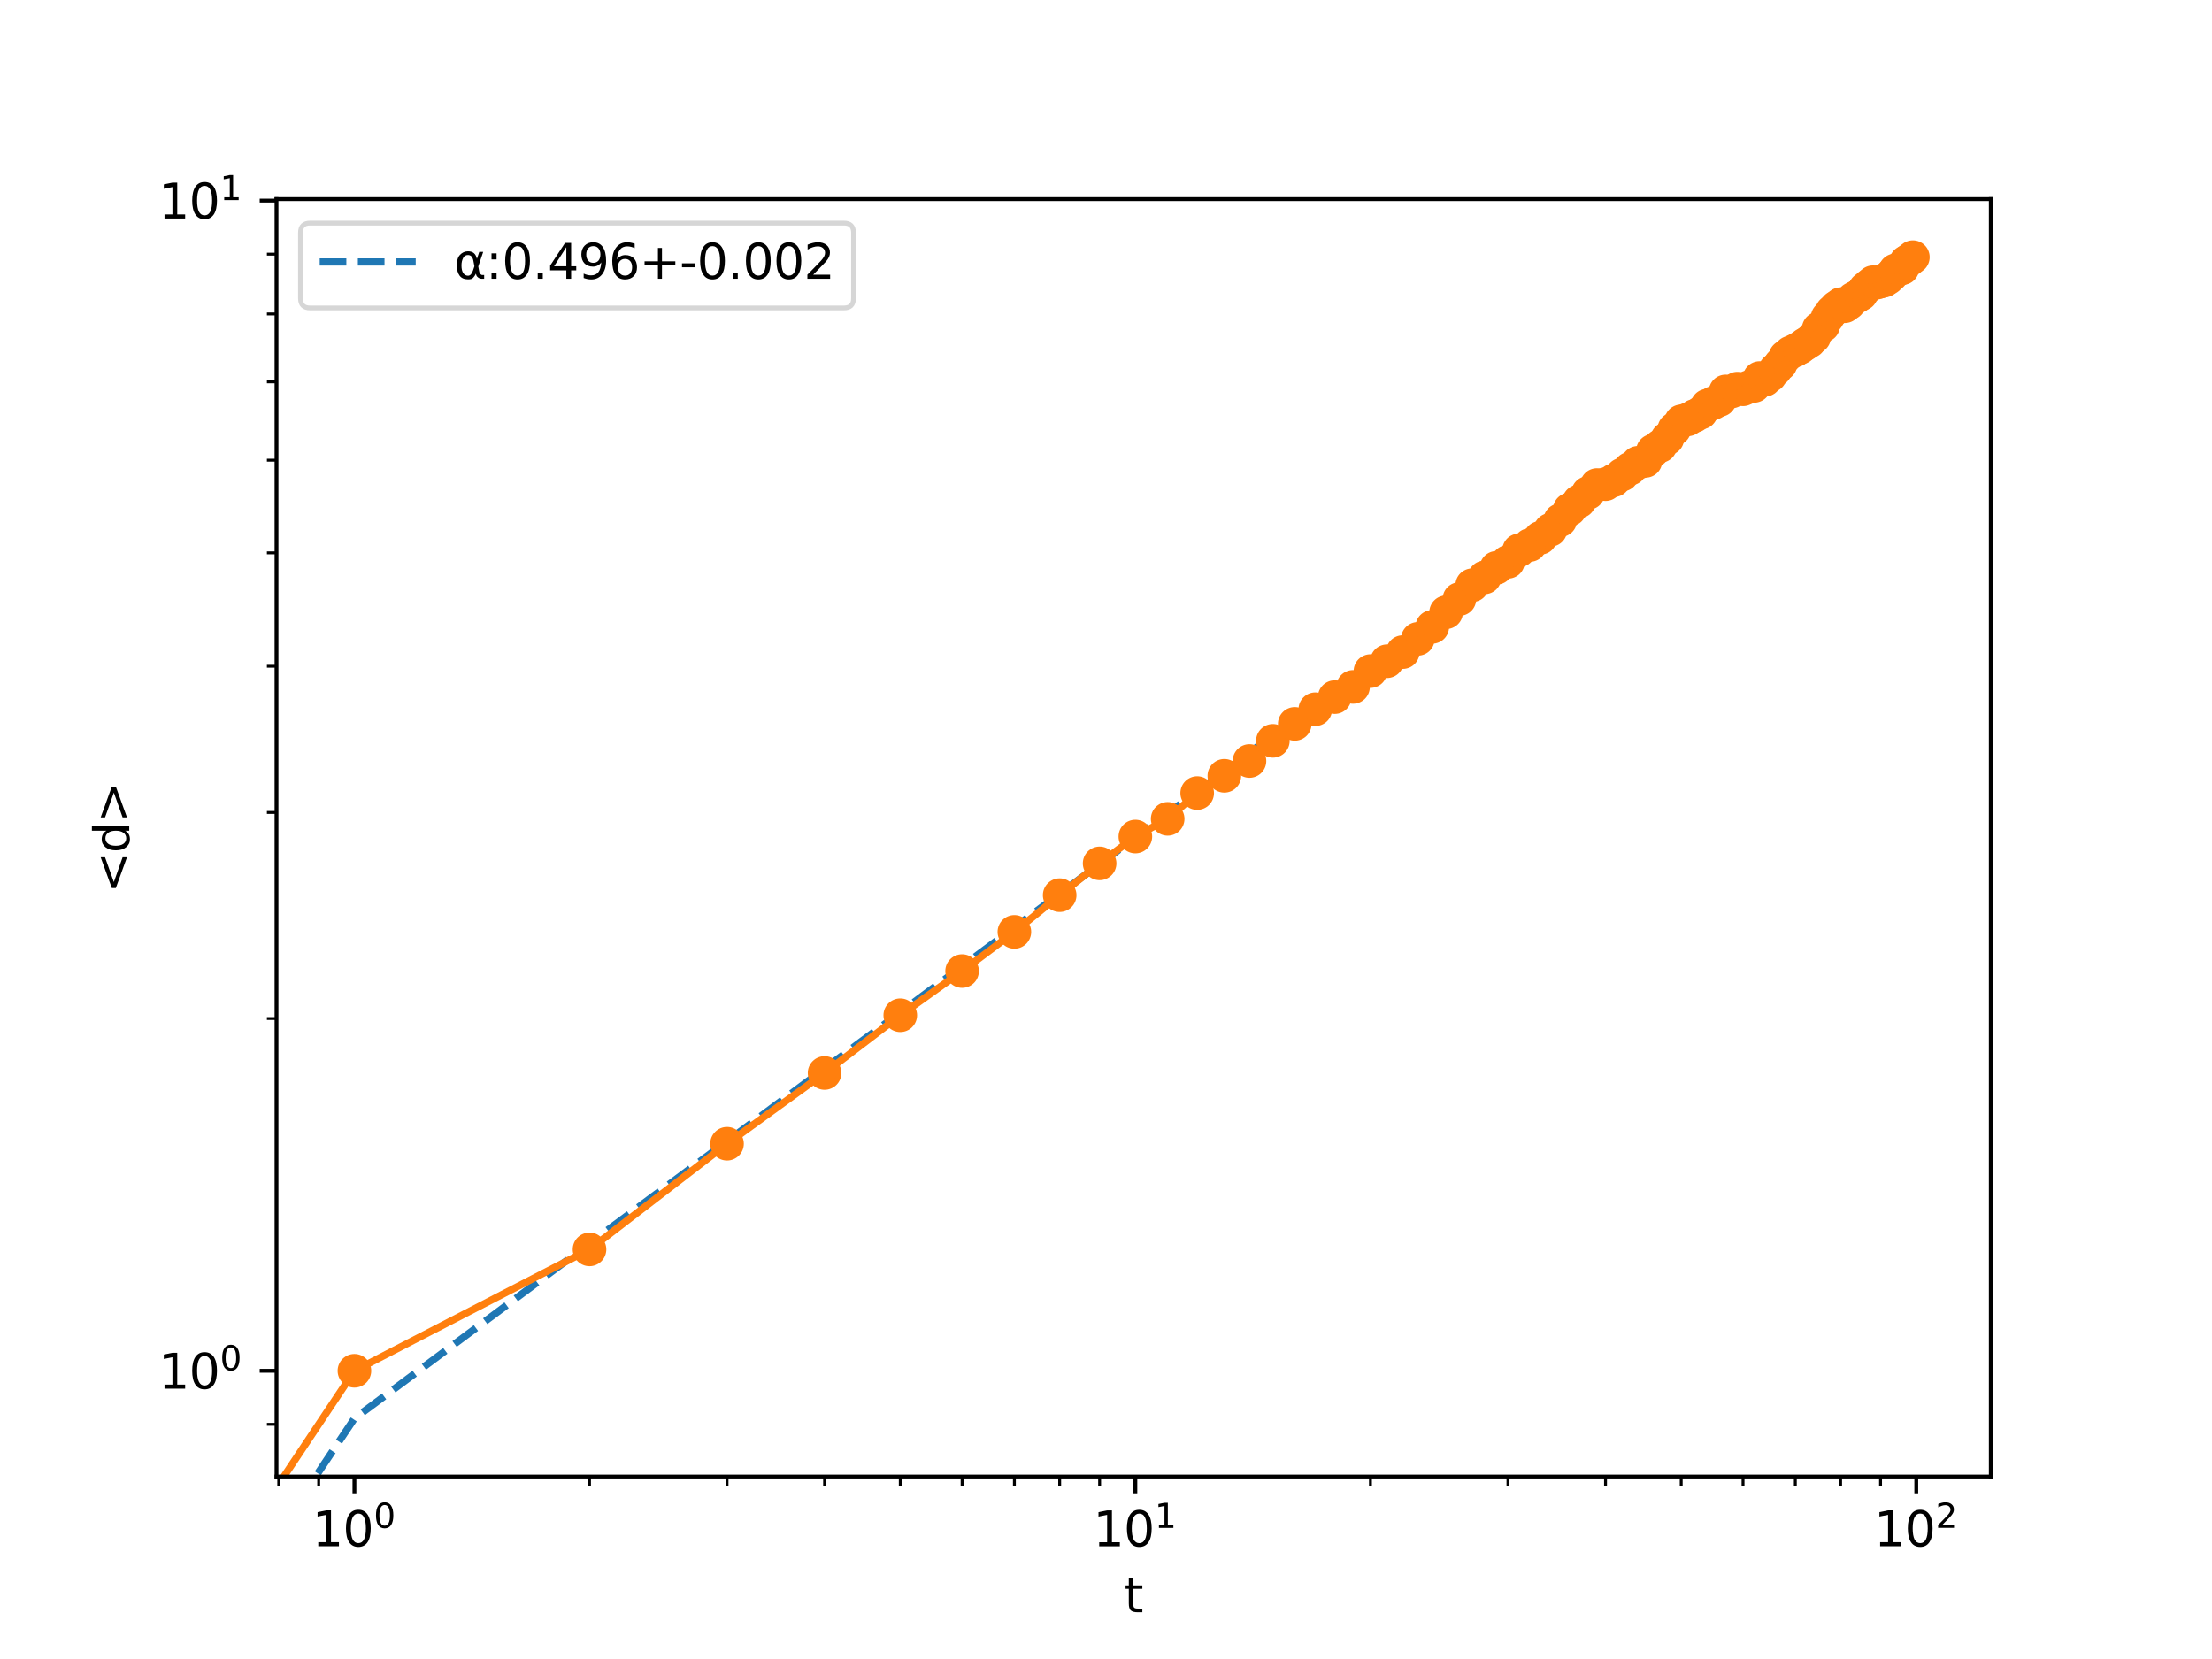 <?xml version="1.0" encoding="utf-8" standalone="no"?>
<!DOCTYPE svg PUBLIC "-//W3C//DTD SVG 1.1//EN"
  "http://www.w3.org/Graphics/SVG/1.1/DTD/svg11.dtd">
<svg xmlns:xlink="http://www.w3.org/1999/xlink" width="460.8pt" height="345.6pt" viewBox="0 0 460.8 345.6" xmlns="http://www.w3.org/2000/svg" version="1.1">
 <defs>
  <style type="text/css">*{stroke-linejoin: round; stroke-linecap: butt}</style>
 </defs>
 <g id="figure_1">
  <g id="patch_1">
   <path d="M 0 345.6 
L 460.8 345.6 
L 460.8 0 
L 0 0 
z
" style="fill: #ffffff"/>
  </g>
  <g id="axes_1">
   <g id="patch_2">
    <path d="M 57.6 307.584 
L 414.72 307.584 
L 414.72 41.472 
L 57.6 41.472 
z
" style="fill: #ffffff"/>
   </g>
   <g id="matplotlib.axis_1">
    <g id="xtick_1">
     <g id="line2d_1">
      <defs>
       <path id="maf63aa6f2f" d="M 0 0 
L 0 3.5 
" style="stroke: #000000; stroke-width: 0.8"/>
      </defs>
      <g>
       <use xlink:href="#maf63aa6f2f" x="73.833" y="307.584" style="stroke: #000000; stroke-width: 0.8"/>
      </g>
     </g>
     <g id="text_1">
      <!-- $\mathdefault{10^{0}}$ -->
      <g transform="translate(65.033 322.182) scale(0.1 -0.1)">
       <defs>
        <path id="DejaVuSans-31" d="M 794 531 
L 1825 531 
L 1825 4091 
L 703 3866 
L 703 4441 
L 1819 4666 
L 2450 4666 
L 2450 531 
L 3481 531 
L 3481 0 
L 794 0 
L 794 531 
z
" transform="scale(0.016)"/>
        <path id="DejaVuSans-30" d="M 2034 4250 
Q 1547 4250 1301 3770 
Q 1056 3291 1056 2328 
Q 1056 1369 1301 889 
Q 1547 409 2034 409 
Q 2525 409 2770 889 
Q 3016 1369 3016 2328 
Q 3016 3291 2770 3770 
Q 2525 4250 2034 4250 
z
M 2034 4750 
Q 2819 4750 3233 4129 
Q 3647 3509 3647 2328 
Q 3647 1150 3233 529 
Q 2819 -91 2034 -91 
Q 1250 -91 836 529 
Q 422 1150 422 2328 
Q 422 3509 836 4129 
Q 1250 4750 2034 4750 
z
" transform="scale(0.016)"/>
       </defs>
       <use xlink:href="#DejaVuSans-31" transform="translate(0 0.766)"/>
       <use xlink:href="#DejaVuSans-30" transform="translate(63.623 0.766)"/>
       <use xlink:href="#DejaVuSans-30" transform="translate(128.203 39.047) scale(0.7)"/>
      </g>
     </g>
    </g>
    <g id="xtick_2">
     <g id="line2d_2">
      <g>
       <use xlink:href="#maf63aa6f2f" x="236.515" y="307.584" style="stroke: #000000; stroke-width: 0.8"/>
      </g>
     </g>
     <g id="text_2">
      <!-- $\mathdefault{10^{1}}$ -->
      <g transform="translate(227.715 322.182) scale(0.1 -0.1)">
       <use xlink:href="#DejaVuSans-31" transform="translate(0 0.684)"/>
       <use xlink:href="#DejaVuSans-30" transform="translate(63.623 0.684)"/>
       <use xlink:href="#DejaVuSans-31" transform="translate(128.203 38.966) scale(0.7)"/>
      </g>
     </g>
    </g>
    <g id="xtick_3">
     <g id="line2d_3">
      <g>
       <use xlink:href="#maf63aa6f2f" x="399.197" y="307.584" style="stroke: #000000; stroke-width: 0.8"/>
      </g>
     </g>
     <g id="text_3">
      <!-- $\mathdefault{10^{2}}$ -->
      <g transform="translate(390.397 322.182) scale(0.1 -0.1)">
       <defs>
        <path id="DejaVuSans-32" d="M 1228 531 
L 3431 531 
L 3431 0 
L 469 0 
L 469 531 
Q 828 903 1448 1529 
Q 2069 2156 2228 2338 
Q 2531 2678 2651 2914 
Q 2772 3150 2772 3378 
Q 2772 3750 2511 3984 
Q 2250 4219 1831 4219 
Q 1534 4219 1204 4116 
Q 875 4013 500 3803 
L 500 4441 
Q 881 4594 1212 4672 
Q 1544 4750 1819 4750 
Q 2544 4750 2975 4387 
Q 3406 4025 3406 3419 
Q 3406 3131 3298 2873 
Q 3191 2616 2906 2266 
Q 2828 2175 2409 1742 
Q 1991 1309 1228 531 
z
" transform="scale(0.016)"/>
       </defs>
       <use xlink:href="#DejaVuSans-31" transform="translate(0 0.766)"/>
       <use xlink:href="#DejaVuSans-30" transform="translate(63.623 0.766)"/>
       <use xlink:href="#DejaVuSans-32" transform="translate(128.203 39.047) scale(0.7)"/>
      </g>
     </g>
    </g>
    <g id="xtick_4">
     <g id="line2d_4">
      <defs>
       <path id="mc06c837a4b" d="M 0 0 
L 0 2 
" style="stroke: #000000; stroke-width: 0.6"/>
      </defs>
      <g>
       <use xlink:href="#mc06c837a4b" x="58.067" y="307.584" style="stroke: #000000; stroke-width: 0.6"/>
      </g>
     </g>
    </g>
    <g id="xtick_5">
     <g id="line2d_5">
      <g>
       <use xlink:href="#mc06c837a4b" x="66.389" y="307.584" style="stroke: #000000; stroke-width: 0.6"/>
      </g>
     </g>
    </g>
    <g id="xtick_6">
     <g id="line2d_6">
      <g>
       <use xlink:href="#mc06c837a4b" x="122.805" y="307.584" style="stroke: #000000; stroke-width: 0.6"/>
      </g>
     </g>
    </g>
    <g id="xtick_7">
     <g id="line2d_7">
      <g>
       <use xlink:href="#mc06c837a4b" x="151.452" y="307.584" style="stroke: #000000; stroke-width: 0.6"/>
      </g>
     </g>
    </g>
    <g id="xtick_8">
     <g id="line2d_8">
      <g>
       <use xlink:href="#mc06c837a4b" x="171.777" y="307.584" style="stroke: #000000; stroke-width: 0.6"/>
      </g>
     </g>
    </g>
    <g id="xtick_9">
     <g id="line2d_9">
      <g>
       <use xlink:href="#mc06c837a4b" x="187.543" y="307.584" style="stroke: #000000; stroke-width: 0.6"/>
      </g>
     </g>
    </g>
    <g id="xtick_10">
     <g id="line2d_10">
      <g>
       <use xlink:href="#mc06c837a4b" x="200.424" y="307.584" style="stroke: #000000; stroke-width: 0.6"/>
      </g>
     </g>
    </g>
    <g id="xtick_11">
     <g id="line2d_11">
      <g>
       <use xlink:href="#mc06c837a4b" x="211.315" y="307.584" style="stroke: #000000; stroke-width: 0.6"/>
      </g>
     </g>
    </g>
    <g id="xtick_12">
     <g id="line2d_12">
      <g>
       <use xlink:href="#mc06c837a4b" x="220.749" y="307.584" style="stroke: #000000; stroke-width: 0.6"/>
      </g>
     </g>
    </g>
    <g id="xtick_13">
     <g id="line2d_13">
      <g>
       <use xlink:href="#mc06c837a4b" x="229.071" y="307.584" style="stroke: #000000; stroke-width: 0.6"/>
      </g>
     </g>
    </g>
    <g id="xtick_14">
     <g id="line2d_14">
      <g>
       <use xlink:href="#mc06c837a4b" x="285.487" y="307.584" style="stroke: #000000; stroke-width: 0.6"/>
      </g>
     </g>
    </g>
    <g id="xtick_15">
     <g id="line2d_15">
      <g>
       <use xlink:href="#mc06c837a4b" x="314.134" y="307.584" style="stroke: #000000; stroke-width: 0.6"/>
      </g>
     </g>
    </g>
    <g id="xtick_16">
     <g id="line2d_16">
      <g>
       <use xlink:href="#mc06c837a4b" x="334.46" y="307.584" style="stroke: #000000; stroke-width: 0.6"/>
      </g>
     </g>
    </g>
    <g id="xtick_17">
     <g id="line2d_17">
      <g>
       <use xlink:href="#mc06c837a4b" x="350.225" y="307.584" style="stroke: #000000; stroke-width: 0.6"/>
      </g>
     </g>
    </g>
    <g id="xtick_18">
     <g id="line2d_18">
      <g>
       <use xlink:href="#mc06c837a4b" x="363.106" y="307.584" style="stroke: #000000; stroke-width: 0.6"/>
      </g>
     </g>
    </g>
    <g id="xtick_19">
     <g id="line2d_19">
      <g>
       <use xlink:href="#mc06c837a4b" x="373.998" y="307.584" style="stroke: #000000; stroke-width: 0.6"/>
      </g>
     </g>
    </g>
    <g id="xtick_20">
     <g id="line2d_20">
      <g>
       <use xlink:href="#mc06c837a4b" x="383.432" y="307.584" style="stroke: #000000; stroke-width: 0.6"/>
      </g>
     </g>
    </g>
    <g id="xtick_21">
     <g id="line2d_21">
      <g>
       <use xlink:href="#mc06c837a4b" x="391.753" y="307.584" style="stroke: #000000; stroke-width: 0.6"/>
      </g>
     </g>
    </g>
    <g id="text_4">
     <!-- t -->
     <g transform="translate(234.2 335.861) scale(0.1 -0.1)">
      <defs>
       <path id="DejaVuSans-74" d="M 1172 4494 
L 1172 3500 
L 2356 3500 
L 2356 3053 
L 1172 3053 
L 1172 1153 
Q 1172 725 1289 603 
Q 1406 481 1766 481 
L 2356 481 
L 2356 0 
L 1766 0 
Q 1100 0 847 248 
Q 594 497 594 1153 
L 594 3053 
L 172 3053 
L 172 3500 
L 594 3500 
L 594 4494 
L 1172 4494 
z
" transform="scale(0.016)"/>
      </defs>
      <use xlink:href="#DejaVuSans-74"/>
     </g>
    </g>
   </g>
   <g id="matplotlib.axis_2">
    <g id="ytick_1">
     <g id="line2d_22">
      <defs>
       <path id="m9bcc39dbb0" d="M 0 0 
L -3.5 0 
" style="stroke: #000000; stroke-width: 0.8"/>
      </defs>
      <g>
       <use xlink:href="#m9bcc39dbb0" x="57.6" y="285.56" style="stroke: #000000; stroke-width: 0.8"/>
      </g>
     </g>
     <g id="text_5">
      <!-- $\mathdefault{10^{0}}$ -->
      <g transform="translate(33 289.36) scale(0.1 -0.1)">
       <use xlink:href="#DejaVuSans-31" transform="translate(0 0.766)"/>
       <use xlink:href="#DejaVuSans-30" transform="translate(63.623 0.766)"/>
       <use xlink:href="#DejaVuSans-30" transform="translate(128.203 39.047) scale(0.7)"/>
      </g>
     </g>
    </g>
    <g id="ytick_2">
     <g id="line2d_23">
      <g>
       <use xlink:href="#m9bcc39dbb0" x="57.6" y="41.783" style="stroke: #000000; stroke-width: 0.8"/>
      </g>
     </g>
     <g id="text_6">
      <!-- $\mathdefault{10^{1}}$ -->
      <g transform="translate(33 45.582) scale(0.1 -0.1)">
       <use xlink:href="#DejaVuSans-31" transform="translate(0 0.684)"/>
       <use xlink:href="#DejaVuSans-30" transform="translate(63.623 0.684)"/>
       <use xlink:href="#DejaVuSans-31" transform="translate(128.203 38.966) scale(0.7)"/>
      </g>
     </g>
    </g>
    <g id="ytick_3">
     <g id="line2d_24">
      <defs>
       <path id="mcc4597e989" d="M 0 0 
L -2 0 
" style="stroke: #000000; stroke-width: 0.6"/>
      </defs>
      <g>
       <use xlink:href="#mcc4597e989" x="57.6" y="296.715" style="stroke: #000000; stroke-width: 0.6"/>
      </g>
     </g>
    </g>
    <g id="ytick_4">
     <g id="line2d_25">
      <g>
       <use xlink:href="#mcc4597e989" x="57.6" y="212.176" style="stroke: #000000; stroke-width: 0.6"/>
      </g>
     </g>
    </g>
    <g id="ytick_5">
     <g id="line2d_26">
      <g>
       <use xlink:href="#mcc4597e989" x="57.6" y="169.249" style="stroke: #000000; stroke-width: 0.6"/>
      </g>
     </g>
    </g>
    <g id="ytick_6">
     <g id="line2d_27">
      <g>
       <use xlink:href="#mcc4597e989" x="57.6" y="138.792" style="stroke: #000000; stroke-width: 0.6"/>
      </g>
     </g>
    </g>
    <g id="ytick_7">
     <g id="line2d_28">
      <g>
       <use xlink:href="#mcc4597e989" x="57.6" y="115.167" style="stroke: #000000; stroke-width: 0.6"/>
      </g>
     </g>
    </g>
    <g id="ytick_8">
     <g id="line2d_29">
      <g>
       <use xlink:href="#mcc4597e989" x="57.6" y="95.865" style="stroke: #000000; stroke-width: 0.6"/>
      </g>
     </g>
    </g>
    <g id="ytick_9">
     <g id="line2d_30">
      <g>
       <use xlink:href="#mcc4597e989" x="57.6" y="79.545" style="stroke: #000000; stroke-width: 0.6"/>
      </g>
     </g>
    </g>
    <g id="ytick_10">
     <g id="line2d_31">
      <g>
       <use xlink:href="#mcc4597e989" x="57.6" y="65.408" style="stroke: #000000; stroke-width: 0.6"/>
      </g>
     </g>
    </g>
    <g id="ytick_11">
     <g id="line2d_32">
      <g>
       <use xlink:href="#mcc4597e989" x="57.6" y="52.938" style="stroke: #000000; stroke-width: 0.6"/>
      </g>
     </g>
    </g>
    <g id="text_7">
     <!-- &lt;d&gt; -->
     <g transform="translate(26.92 186.082) rotate(-90) scale(0.1 -0.1)">
      <defs>
       <path id="DejaVuSans-3c" d="M 4684 3150 
L 1459 2003 
L 4684 863 
L 4684 294 
L 678 1747 
L 678 2266 
L 4684 3719 
L 4684 3150 
z
" transform="scale(0.016)"/>
       <path id="DejaVuSans-64" d="M 2906 2969 
L 2906 4863 
L 3481 4863 
L 3481 0 
L 2906 0 
L 2906 525 
Q 2725 213 2448 61 
Q 2172 -91 1784 -91 
Q 1150 -91 751 415 
Q 353 922 353 1747 
Q 353 2572 751 3078 
Q 1150 3584 1784 3584 
Q 2172 3584 2448 3432 
Q 2725 3281 2906 2969 
z
M 947 1747 
Q 947 1113 1208 752 
Q 1469 391 1925 391 
Q 2381 391 2643 752 
Q 2906 1113 2906 1747 
Q 2906 2381 2643 2742 
Q 2381 3103 1925 3103 
Q 1469 3103 1208 2742 
Q 947 2381 947 1747 
z
" transform="scale(0.016)"/>
       <path id="DejaVuSans-3e" d="M 678 3150 
L 678 3719 
L 4684 2266 
L 4684 1747 
L 678 294 
L 678 863 
L 3897 2003 
L 678 3150 
z
" transform="scale(0.016)"/>
      </defs>
      <use xlink:href="#DejaVuSans-3c"/>
      <use xlink:href="#DejaVuSans-64" x="83.789"/>
      <use xlink:href="#DejaVuSans-3e" x="147.266"/>
     </g>
    </g>
   </g>
   <g id="line2d_33">
    <path d="M 39.722 346.6 
L 73.833 295.488 
L 122.805 259.059 
L 151.452 237.749 
L 171.777 222.63 
L 187.543 210.902 
L 200.424 201.32 
L 211.315 193.218 
L 220.749 186.2 
L 229.071 180.01 
L 236.515 174.473 
L 243.249 169.464 
L 249.396 164.891 
L 255.052 160.684 
L 260.287 156.789 
L 265.162 153.163 
L 269.722 149.771 
L 274.005 146.585 
L 278.043 143.581 
L 281.863 140.74 
L 285.487 138.044 
L 288.934 135.48 
L 292.221 133.035 
L 295.362 130.698 
L 298.369 128.462 
L 301.253 126.316 
L 304.024 124.255 
L 306.69 122.271 
L 309.26 120.36 
L 311.739 118.516 
L 314.134 116.734 
L 316.451 115.011 
L 318.694 113.342 
L 320.868 111.725 
L 322.977 110.156 
L 325.025 108.632 
L 327.016 107.152 
L 328.951 105.712 
L 330.836 104.31 
L 332.671 102.945 
L 334.46 101.615 
L 336.204 100.317 
L 337.907 99.05 
L 339.569 97.814 
L 341.193 96.605 
L 342.781 95.424 
L 344.334 94.269 
L 345.853 93.139 
L 347.341 92.032 
L 348.798 90.949 
L 350.225 89.887 
L 351.624 88.846 
L 352.996 87.826 
L 354.342 86.825 
L 355.663 85.842 
L 356.959 84.878 
L 358.232 83.931 
L 359.483 83.001 
L 360.711 82.087 
L 361.919 81.188 
L 363.106 80.305 
L 364.274 79.436 
L 365.423 78.582 
L 366.554 77.741 
L 367.666 76.913 
L 368.762 76.098 
L 369.84 75.296 
L 370.903 74.505 
L 371.95 73.727 
L 372.981 72.96 
L 373.998 72.203 
L 375 71.458 
L 375.988 70.723 
L 376.962 69.998 
L 377.924 69.283 
L 378.872 68.577 
L 379.808 67.881 
L 380.731 67.194 
L 381.643 66.516 
L 382.543 65.846 
L 383.432 65.185 
L 384.309 64.533 
L 385.176 63.888 
L 386.033 63.251 
L 386.879 62.621 
L 387.715 61.999 
L 388.541 61.384 
L 389.358 60.777 
L 390.166 60.176 
L 390.964 59.582 
L 391.753 58.995 
L 392.534 58.414 
L 393.306 57.84 
L 394.07 57.272 
L 394.826 56.71 
L 395.573 56.154 
L 396.313 55.603 
L 397.045 55.059 
L 397.77 54.52 
L 398.487 53.986 
" clip-path="url(#p306dd694c7)" style="fill: none; stroke-dasharray: 5.55,2.4; stroke-dashoffset: 0; stroke: #1f77b4; stroke-width: 1.5"/>
   </g>
   <g id="line2d_34">
    <path d="M 33.099 346.6 
L 73.833 285.56 
L 122.805 260.275 
L 151.452 238.256 
L 171.777 223.522 
L 187.543 211.493 
L 200.424 202.288 
L 211.315 194.128 
L 220.749 186.479 
L 229.071 179.859 
L 236.515 174.27 
L 243.249 170.581 
L 249.396 165.211 
L 255.052 161.615 
L 260.287 158.532 
L 265.162 154.33 
L 269.722 150.799 
L 274.005 147.746 
L 278.043 145.223 
L 281.863 143.098 
L 285.487 139.801 
L 288.934 137.747 
L 292.221 135.846 
L 295.362 133.087 
L 298.369 130.592 
L 301.253 127.546 
L 304.024 124.791 
L 306.69 121.91 
L 309.26 120.28 
L 311.739 118.288 
L 314.134 117.042 
L 316.451 114.65 
L 318.694 113.535 
L 320.868 112.047 
L 322.977 110.375 
L 325.025 108.371 
L 327.016 106.12 
L 328.951 104.447 
L 330.836 102.682 
L 332.671 101.044 
L 334.46 100.859 
L 336.204 100.042 
L 337.907 98.873 
L 339.569 97.636 
L 341.193 96.414 
L 342.781 96.009 
L 344.334 93.918 
L 345.853 92.901 
L 347.341 91.342 
L 348.798 89.361 
L 350.225 87.763 
L 351.624 87.362 
L 352.996 86.645 
L 354.342 85.94 
L 355.663 84.506 
L 356.959 83.932 
L 358.232 83.331 
L 359.483 81.542 
L 360.711 81.559 
L 361.919 80.957 
L 363.106 81.096 
L 364.274 80.656 
L 365.423 80.383 
L 366.554 78.755 
L 367.666 79.118 
L 368.762 78.223 
L 369.84 77.005 
L 370.903 75.85 
L 371.95 74.292 
L 372.981 73.445 
L 373.998 72.985 
L 375 72.436 
L 375.988 71.735 
L 376.962 71.105 
L 377.924 70.183 
L 378.872 68.466 
L 379.808 67.804 
L 380.731 66.106 
L 381.643 64.889 
L 382.543 63.994 
L 383.432 63.361 
L 384.309 63.795 
L 385.176 63.177 
L 386.033 62.228 
L 386.879 61.771 
L 387.715 61.253 
L 388.541 60.136 
L 389.358 59.451 
L 390.166 58.792 
L 390.964 58.875 
L 391.753 58.663 
L 392.534 58.451 
L 393.306 57.949 
L 394.07 57.256 
L 394.826 56.323 
L 395.573 56.083 
L 396.313 55.854 
L 397.045 54.593 
L 397.77 54.122 
L 398.487 53.568 
" clip-path="url(#p306dd694c7)" style="fill: none; stroke: #ff7f0e; stroke-width: 1.5; stroke-linecap: square"/>
    <defs>
     <path id="m5deabf1c12" d="M 0 3 
C 0.796 3 1.559 2.684 2.121 2.121 
C 2.684 1.559 3 0.796 3 0 
C 3 -0.796 2.684 -1.559 2.121 -2.121 
C 1.559 -2.684 0.796 -3 0 -3 
C -0.796 -3 -1.559 -2.684 -2.121 -2.121 
C -2.684 -1.559 -3 -0.796 -3 0 
C -3 0.796 -2.684 1.559 -2.121 2.121 
C -1.559 2.684 -0.796 3 0 3 
z
" style="stroke: #ff7f0e"/>
    </defs>
    <g clip-path="url(#p306dd694c7)">
     <use xlink:href="#m5deabf1c12" x="-1" y="397.696" style="fill: #ff7f0e; stroke: #ff7f0e"/>
     <use xlink:href="#m5deabf1c12" x="73.833" y="285.56" style="fill: #ff7f0e; stroke: #ff7f0e"/>
     <use xlink:href="#m5deabf1c12" x="122.805" y="260.275" style="fill: #ff7f0e; stroke: #ff7f0e"/>
     <use xlink:href="#m5deabf1c12" x="151.452" y="238.256" style="fill: #ff7f0e; stroke: #ff7f0e"/>
     <use xlink:href="#m5deabf1c12" x="171.777" y="223.522" style="fill: #ff7f0e; stroke: #ff7f0e"/>
     <use xlink:href="#m5deabf1c12" x="187.543" y="211.493" style="fill: #ff7f0e; stroke: #ff7f0e"/>
     <use xlink:href="#m5deabf1c12" x="200.424" y="202.288" style="fill: #ff7f0e; stroke: #ff7f0e"/>
     <use xlink:href="#m5deabf1c12" x="211.315" y="194.128" style="fill: #ff7f0e; stroke: #ff7f0e"/>
     <use xlink:href="#m5deabf1c12" x="220.749" y="186.479" style="fill: #ff7f0e; stroke: #ff7f0e"/>
     <use xlink:href="#m5deabf1c12" x="229.071" y="179.859" style="fill: #ff7f0e; stroke: #ff7f0e"/>
     <use xlink:href="#m5deabf1c12" x="236.515" y="174.27" style="fill: #ff7f0e; stroke: #ff7f0e"/>
     <use xlink:href="#m5deabf1c12" x="243.249" y="170.581" style="fill: #ff7f0e; stroke: #ff7f0e"/>
     <use xlink:href="#m5deabf1c12" x="249.396" y="165.211" style="fill: #ff7f0e; stroke: #ff7f0e"/>
     <use xlink:href="#m5deabf1c12" x="255.052" y="161.615" style="fill: #ff7f0e; stroke: #ff7f0e"/>
     <use xlink:href="#m5deabf1c12" x="260.287" y="158.532" style="fill: #ff7f0e; stroke: #ff7f0e"/>
     <use xlink:href="#m5deabf1c12" x="265.162" y="154.33" style="fill: #ff7f0e; stroke: #ff7f0e"/>
     <use xlink:href="#m5deabf1c12" x="269.722" y="150.799" style="fill: #ff7f0e; stroke: #ff7f0e"/>
     <use xlink:href="#m5deabf1c12" x="274.005" y="147.746" style="fill: #ff7f0e; stroke: #ff7f0e"/>
     <use xlink:href="#m5deabf1c12" x="278.043" y="145.223" style="fill: #ff7f0e; stroke: #ff7f0e"/>
     <use xlink:href="#m5deabf1c12" x="281.863" y="143.098" style="fill: #ff7f0e; stroke: #ff7f0e"/>
     <use xlink:href="#m5deabf1c12" x="285.487" y="139.801" style="fill: #ff7f0e; stroke: #ff7f0e"/>
     <use xlink:href="#m5deabf1c12" x="288.934" y="137.747" style="fill: #ff7f0e; stroke: #ff7f0e"/>
     <use xlink:href="#m5deabf1c12" x="292.221" y="135.846" style="fill: #ff7f0e; stroke: #ff7f0e"/>
     <use xlink:href="#m5deabf1c12" x="295.362" y="133.087" style="fill: #ff7f0e; stroke: #ff7f0e"/>
     <use xlink:href="#m5deabf1c12" x="298.369" y="130.592" style="fill: #ff7f0e; stroke: #ff7f0e"/>
     <use xlink:href="#m5deabf1c12" x="301.253" y="127.546" style="fill: #ff7f0e; stroke: #ff7f0e"/>
     <use xlink:href="#m5deabf1c12" x="304.024" y="124.791" style="fill: #ff7f0e; stroke: #ff7f0e"/>
     <use xlink:href="#m5deabf1c12" x="306.69" y="121.91" style="fill: #ff7f0e; stroke: #ff7f0e"/>
     <use xlink:href="#m5deabf1c12" x="309.26" y="120.28" style="fill: #ff7f0e; stroke: #ff7f0e"/>
     <use xlink:href="#m5deabf1c12" x="311.739" y="118.288" style="fill: #ff7f0e; stroke: #ff7f0e"/>
     <use xlink:href="#m5deabf1c12" x="314.134" y="117.042" style="fill: #ff7f0e; stroke: #ff7f0e"/>
     <use xlink:href="#m5deabf1c12" x="316.451" y="114.65" style="fill: #ff7f0e; stroke: #ff7f0e"/>
     <use xlink:href="#m5deabf1c12" x="318.694" y="113.535" style="fill: #ff7f0e; stroke: #ff7f0e"/>
     <use xlink:href="#m5deabf1c12" x="320.868" y="112.047" style="fill: #ff7f0e; stroke: #ff7f0e"/>
     <use xlink:href="#m5deabf1c12" x="322.977" y="110.375" style="fill: #ff7f0e; stroke: #ff7f0e"/>
     <use xlink:href="#m5deabf1c12" x="325.025" y="108.371" style="fill: #ff7f0e; stroke: #ff7f0e"/>
     <use xlink:href="#m5deabf1c12" x="327.016" y="106.12" style="fill: #ff7f0e; stroke: #ff7f0e"/>
     <use xlink:href="#m5deabf1c12" x="328.951" y="104.447" style="fill: #ff7f0e; stroke: #ff7f0e"/>
     <use xlink:href="#m5deabf1c12" x="330.836" y="102.682" style="fill: #ff7f0e; stroke: #ff7f0e"/>
     <use xlink:href="#m5deabf1c12" x="332.671" y="101.044" style="fill: #ff7f0e; stroke: #ff7f0e"/>
     <use xlink:href="#m5deabf1c12" x="334.46" y="100.859" style="fill: #ff7f0e; stroke: #ff7f0e"/>
     <use xlink:href="#m5deabf1c12" x="336.204" y="100.042" style="fill: #ff7f0e; stroke: #ff7f0e"/>
     <use xlink:href="#m5deabf1c12" x="337.907" y="98.873" style="fill: #ff7f0e; stroke: #ff7f0e"/>
     <use xlink:href="#m5deabf1c12" x="339.569" y="97.636" style="fill: #ff7f0e; stroke: #ff7f0e"/>
     <use xlink:href="#m5deabf1c12" x="341.193" y="96.414" style="fill: #ff7f0e; stroke: #ff7f0e"/>
     <use xlink:href="#m5deabf1c12" x="342.781" y="96.009" style="fill: #ff7f0e; stroke: #ff7f0e"/>
     <use xlink:href="#m5deabf1c12" x="344.334" y="93.918" style="fill: #ff7f0e; stroke: #ff7f0e"/>
     <use xlink:href="#m5deabf1c12" x="345.853" y="92.901" style="fill: #ff7f0e; stroke: #ff7f0e"/>
     <use xlink:href="#m5deabf1c12" x="347.341" y="91.342" style="fill: #ff7f0e; stroke: #ff7f0e"/>
     <use xlink:href="#m5deabf1c12" x="348.798" y="89.361" style="fill: #ff7f0e; stroke: #ff7f0e"/>
     <use xlink:href="#m5deabf1c12" x="350.225" y="87.763" style="fill: #ff7f0e; stroke: #ff7f0e"/>
     <use xlink:href="#m5deabf1c12" x="351.624" y="87.362" style="fill: #ff7f0e; stroke: #ff7f0e"/>
     <use xlink:href="#m5deabf1c12" x="352.996" y="86.645" style="fill: #ff7f0e; stroke: #ff7f0e"/>
     <use xlink:href="#m5deabf1c12" x="354.342" y="85.94" style="fill: #ff7f0e; stroke: #ff7f0e"/>
     <use xlink:href="#m5deabf1c12" x="355.663" y="84.506" style="fill: #ff7f0e; stroke: #ff7f0e"/>
     <use xlink:href="#m5deabf1c12" x="356.959" y="83.932" style="fill: #ff7f0e; stroke: #ff7f0e"/>
     <use xlink:href="#m5deabf1c12" x="358.232" y="83.331" style="fill: #ff7f0e; stroke: #ff7f0e"/>
     <use xlink:href="#m5deabf1c12" x="359.483" y="81.542" style="fill: #ff7f0e; stroke: #ff7f0e"/>
     <use xlink:href="#m5deabf1c12" x="360.711" y="81.559" style="fill: #ff7f0e; stroke: #ff7f0e"/>
     <use xlink:href="#m5deabf1c12" x="361.919" y="80.957" style="fill: #ff7f0e; stroke: #ff7f0e"/>
     <use xlink:href="#m5deabf1c12" x="363.106" y="81.096" style="fill: #ff7f0e; stroke: #ff7f0e"/>
     <use xlink:href="#m5deabf1c12" x="364.274" y="80.656" style="fill: #ff7f0e; stroke: #ff7f0e"/>
     <use xlink:href="#m5deabf1c12" x="365.423" y="80.383" style="fill: #ff7f0e; stroke: #ff7f0e"/>
     <use xlink:href="#m5deabf1c12" x="366.554" y="78.755" style="fill: #ff7f0e; stroke: #ff7f0e"/>
     <use xlink:href="#m5deabf1c12" x="367.666" y="79.118" style="fill: #ff7f0e; stroke: #ff7f0e"/>
     <use xlink:href="#m5deabf1c12" x="368.762" y="78.223" style="fill: #ff7f0e; stroke: #ff7f0e"/>
     <use xlink:href="#m5deabf1c12" x="369.84" y="77.005" style="fill: #ff7f0e; stroke: #ff7f0e"/>
     <use xlink:href="#m5deabf1c12" x="370.903" y="75.85" style="fill: #ff7f0e; stroke: #ff7f0e"/>
     <use xlink:href="#m5deabf1c12" x="371.95" y="74.292" style="fill: #ff7f0e; stroke: #ff7f0e"/>
     <use xlink:href="#m5deabf1c12" x="372.981" y="73.445" style="fill: #ff7f0e; stroke: #ff7f0e"/>
     <use xlink:href="#m5deabf1c12" x="373.998" y="72.985" style="fill: #ff7f0e; stroke: #ff7f0e"/>
     <use xlink:href="#m5deabf1c12" x="375" y="72.436" style="fill: #ff7f0e; stroke: #ff7f0e"/>
     <use xlink:href="#m5deabf1c12" x="375.988" y="71.735" style="fill: #ff7f0e; stroke: #ff7f0e"/>
     <use xlink:href="#m5deabf1c12" x="376.962" y="71.105" style="fill: #ff7f0e; stroke: #ff7f0e"/>
     <use xlink:href="#m5deabf1c12" x="377.924" y="70.183" style="fill: #ff7f0e; stroke: #ff7f0e"/>
     <use xlink:href="#m5deabf1c12" x="378.872" y="68.466" style="fill: #ff7f0e; stroke: #ff7f0e"/>
     <use xlink:href="#m5deabf1c12" x="379.808" y="67.804" style="fill: #ff7f0e; stroke: #ff7f0e"/>
     <use xlink:href="#m5deabf1c12" x="380.731" y="66.106" style="fill: #ff7f0e; stroke: #ff7f0e"/>
     <use xlink:href="#m5deabf1c12" x="381.643" y="64.889" style="fill: #ff7f0e; stroke: #ff7f0e"/>
     <use xlink:href="#m5deabf1c12" x="382.543" y="63.994" style="fill: #ff7f0e; stroke: #ff7f0e"/>
     <use xlink:href="#m5deabf1c12" x="383.432" y="63.361" style="fill: #ff7f0e; stroke: #ff7f0e"/>
     <use xlink:href="#m5deabf1c12" x="384.309" y="63.795" style="fill: #ff7f0e; stroke: #ff7f0e"/>
     <use xlink:href="#m5deabf1c12" x="385.176" y="63.177" style="fill: #ff7f0e; stroke: #ff7f0e"/>
     <use xlink:href="#m5deabf1c12" x="386.033" y="62.228" style="fill: #ff7f0e; stroke: #ff7f0e"/>
     <use xlink:href="#m5deabf1c12" x="386.879" y="61.771" style="fill: #ff7f0e; stroke: #ff7f0e"/>
     <use xlink:href="#m5deabf1c12" x="387.715" y="61.253" style="fill: #ff7f0e; stroke: #ff7f0e"/>
     <use xlink:href="#m5deabf1c12" x="388.541" y="60.136" style="fill: #ff7f0e; stroke: #ff7f0e"/>
     <use xlink:href="#m5deabf1c12" x="389.358" y="59.451" style="fill: #ff7f0e; stroke: #ff7f0e"/>
     <use xlink:href="#m5deabf1c12" x="390.166" y="58.792" style="fill: #ff7f0e; stroke: #ff7f0e"/>
     <use xlink:href="#m5deabf1c12" x="390.964" y="58.875" style="fill: #ff7f0e; stroke: #ff7f0e"/>
     <use xlink:href="#m5deabf1c12" x="391.753" y="58.663" style="fill: #ff7f0e; stroke: #ff7f0e"/>
     <use xlink:href="#m5deabf1c12" x="392.534" y="58.451" style="fill: #ff7f0e; stroke: #ff7f0e"/>
     <use xlink:href="#m5deabf1c12" x="393.306" y="57.949" style="fill: #ff7f0e; stroke: #ff7f0e"/>
     <use xlink:href="#m5deabf1c12" x="394.07" y="57.256" style="fill: #ff7f0e; stroke: #ff7f0e"/>
     <use xlink:href="#m5deabf1c12" x="394.826" y="56.323" style="fill: #ff7f0e; stroke: #ff7f0e"/>
     <use xlink:href="#m5deabf1c12" x="395.573" y="56.083" style="fill: #ff7f0e; stroke: #ff7f0e"/>
     <use xlink:href="#m5deabf1c12" x="396.313" y="55.854" style="fill: #ff7f0e; stroke: #ff7f0e"/>
     <use xlink:href="#m5deabf1c12" x="397.045" y="54.593" style="fill: #ff7f0e; stroke: #ff7f0e"/>
     <use xlink:href="#m5deabf1c12" x="397.77" y="54.122" style="fill: #ff7f0e; stroke: #ff7f0e"/>
     <use xlink:href="#m5deabf1c12" x="398.487" y="53.568" style="fill: #ff7f0e; stroke: #ff7f0e"/>
    </g>
   </g>
   <g id="patch_3">
    <path d="M 57.6 307.584 
L 57.6 41.472 
" style="fill: none; stroke: #000000; stroke-width: 0.8; stroke-linejoin: miter; stroke-linecap: square"/>
   </g>
   <g id="patch_4">
    <path d="M 414.72 307.584 
L 414.72 41.472 
" style="fill: none; stroke: #000000; stroke-width: 0.8; stroke-linejoin: miter; stroke-linecap: square"/>
   </g>
   <g id="patch_5">
    <path d="M 57.6 307.584 
L 414.72 307.584 
" style="fill: none; stroke: #000000; stroke-width: 0.8; stroke-linejoin: miter; stroke-linecap: square"/>
   </g>
   <g id="patch_6">
    <path d="M 57.6 41.472 
L 414.72 41.472 
" style="fill: none; stroke: #000000; stroke-width: 0.8; stroke-linejoin: miter; stroke-linecap: square"/>
   </g>
   <g id="legend_1">
    <g id="patch_7">
     <path d="M 64.6 64.15 
L 175.805 64.15 
Q 177.805 64.15 177.805 62.15 
L 177.805 48.472 
Q 177.805 46.472 175.805 46.472 
L 64.6 46.472 
Q 62.6 46.472 62.6 48.472 
L 62.6 62.15 
Q 62.6 64.15 64.6 64.15 
z
" style="fill: #ffffff; opacity: 0.8; stroke: #cccccc; stroke-linejoin: miter"/>
    </g>
    <g id="line2d_35">
     <path d="M 66.6 54.57 
L 76.6 54.57 
L 86.6 54.57 
" style="fill: none; stroke-dasharray: 5.55,2.4; stroke-dashoffset: 0; stroke: #1f77b4; stroke-width: 1.5"/>
    </g>
    <g id="text_8">
     <!-- α:0.496+-0.002 -->
     <g transform="translate(94.6 58.07) scale(0.1 -0.1)">
      <defs>
       <path id="DejaVuSans-3b1" d="M 2644 1628 
L 2506 2350 
Q 2366 3091 1809 3091 
Q 1391 3091 1200 2747 
Q 959 2316 959 1747 
Q 959 1059 1194 731 
Q 1431 397 1809 397 
Q 2228 397 2453 1063 
L 2644 1628 
z
M 2966 2584 
L 3275 3500 
L 3788 3500 
L 3147 1603 
L 3272 919 
Q 3300 766 3409 638 
Q 3538 488 3638 488 
L 3913 488 
L 3913 0 
L 3569 0 
Q 3275 0 3013 263 
Q 2884 394 2831 669 
Q 2688 322 2394 50 
Q 2256 -78 1809 -78 
Q 1075 -78 719 397 
Q 353 888 353 1747 
Q 353 2666 750 3097 
Q 1191 3578 1809 3578 
Q 2781 3578 2966 2584 
z
" transform="scale(0.016)"/>
       <path id="DejaVuSans-3a" d="M 750 794 
L 1409 794 
L 1409 0 
L 750 0 
L 750 794 
z
M 750 3309 
L 1409 3309 
L 1409 2516 
L 750 2516 
L 750 3309 
z
" transform="scale(0.016)"/>
       <path id="DejaVuSans-2e" d="M 684 794 
L 1344 794 
L 1344 0 
L 684 0 
L 684 794 
z
" transform="scale(0.016)"/>
       <path id="DejaVuSans-34" d="M 2419 4116 
L 825 1625 
L 2419 1625 
L 2419 4116 
z
M 2253 4666 
L 3047 4666 
L 3047 1625 
L 3713 1625 
L 3713 1100 
L 3047 1100 
L 3047 0 
L 2419 0 
L 2419 1100 
L 313 1100 
L 313 1709 
L 2253 4666 
z
" transform="scale(0.016)"/>
       <path id="DejaVuSans-39" d="M 703 97 
L 703 672 
Q 941 559 1184 500 
Q 1428 441 1663 441 
Q 2288 441 2617 861 
Q 2947 1281 2994 2138 
Q 2813 1869 2534 1725 
Q 2256 1581 1919 1581 
Q 1219 1581 811 2004 
Q 403 2428 403 3163 
Q 403 3881 828 4315 
Q 1253 4750 1959 4750 
Q 2769 4750 3195 4129 
Q 3622 3509 3622 2328 
Q 3622 1225 3098 567 
Q 2575 -91 1691 -91 
Q 1453 -91 1209 -44 
Q 966 3 703 97 
z
M 1959 2075 
Q 2384 2075 2632 2365 
Q 2881 2656 2881 3163 
Q 2881 3666 2632 3958 
Q 2384 4250 1959 4250 
Q 1534 4250 1286 3958 
Q 1038 3666 1038 3163 
Q 1038 2656 1286 2365 
Q 1534 2075 1959 2075 
z
" transform="scale(0.016)"/>
       <path id="DejaVuSans-36" d="M 2113 2584 
Q 1688 2584 1439 2293 
Q 1191 2003 1191 1497 
Q 1191 994 1439 701 
Q 1688 409 2113 409 
Q 2538 409 2786 701 
Q 3034 994 3034 1497 
Q 3034 2003 2786 2293 
Q 2538 2584 2113 2584 
z
M 3366 4563 
L 3366 3988 
Q 3128 4100 2886 4159 
Q 2644 4219 2406 4219 
Q 1781 4219 1451 3797 
Q 1122 3375 1075 2522 
Q 1259 2794 1537 2939 
Q 1816 3084 2150 3084 
Q 2853 3084 3261 2657 
Q 3669 2231 3669 1497 
Q 3669 778 3244 343 
Q 2819 -91 2113 -91 
Q 1303 -91 875 529 
Q 447 1150 447 2328 
Q 447 3434 972 4092 
Q 1497 4750 2381 4750 
Q 2619 4750 2861 4703 
Q 3103 4656 3366 4563 
z
" transform="scale(0.016)"/>
       <path id="DejaVuSans-2b" d="M 2944 4013 
L 2944 2272 
L 4684 2272 
L 4684 1741 
L 2944 1741 
L 2944 0 
L 2419 0 
L 2419 1741 
L 678 1741 
L 678 2272 
L 2419 2272 
L 2419 4013 
L 2944 4013 
z
" transform="scale(0.016)"/>
       <path id="DejaVuSans-2d" d="M 313 2009 
L 1997 2009 
L 1997 1497 
L 313 1497 
L 313 2009 
z
" transform="scale(0.016)"/>
      </defs>
      <use xlink:href="#DejaVuSans-3b1"/>
      <use xlink:href="#DejaVuSans-3a" x="65.918"/>
      <use xlink:href="#DejaVuSans-30" x="99.609"/>
      <use xlink:href="#DejaVuSans-2e" x="163.232"/>
      <use xlink:href="#DejaVuSans-34" x="195.02"/>
      <use xlink:href="#DejaVuSans-39" x="258.643"/>
      <use xlink:href="#DejaVuSans-36" x="322.266"/>
      <use xlink:href="#DejaVuSans-2b" x="385.889"/>
      <use xlink:href="#DejaVuSans-2d" x="469.678"/>
      <use xlink:href="#DejaVuSans-30" x="505.762"/>
      <use xlink:href="#DejaVuSans-2e" x="569.385"/>
      <use xlink:href="#DejaVuSans-30" x="601.172"/>
      <use xlink:href="#DejaVuSans-30" x="664.795"/>
      <use xlink:href="#DejaVuSans-32" x="728.418"/>
     </g>
    </g>
   </g>
  </g>
 </g>
 <defs>
  <clipPath id="p306dd694c7">
   <rect x="57.6" y="41.472" width="357.12" height="266.112"/>
  </clipPath>
 </defs>
</svg>
